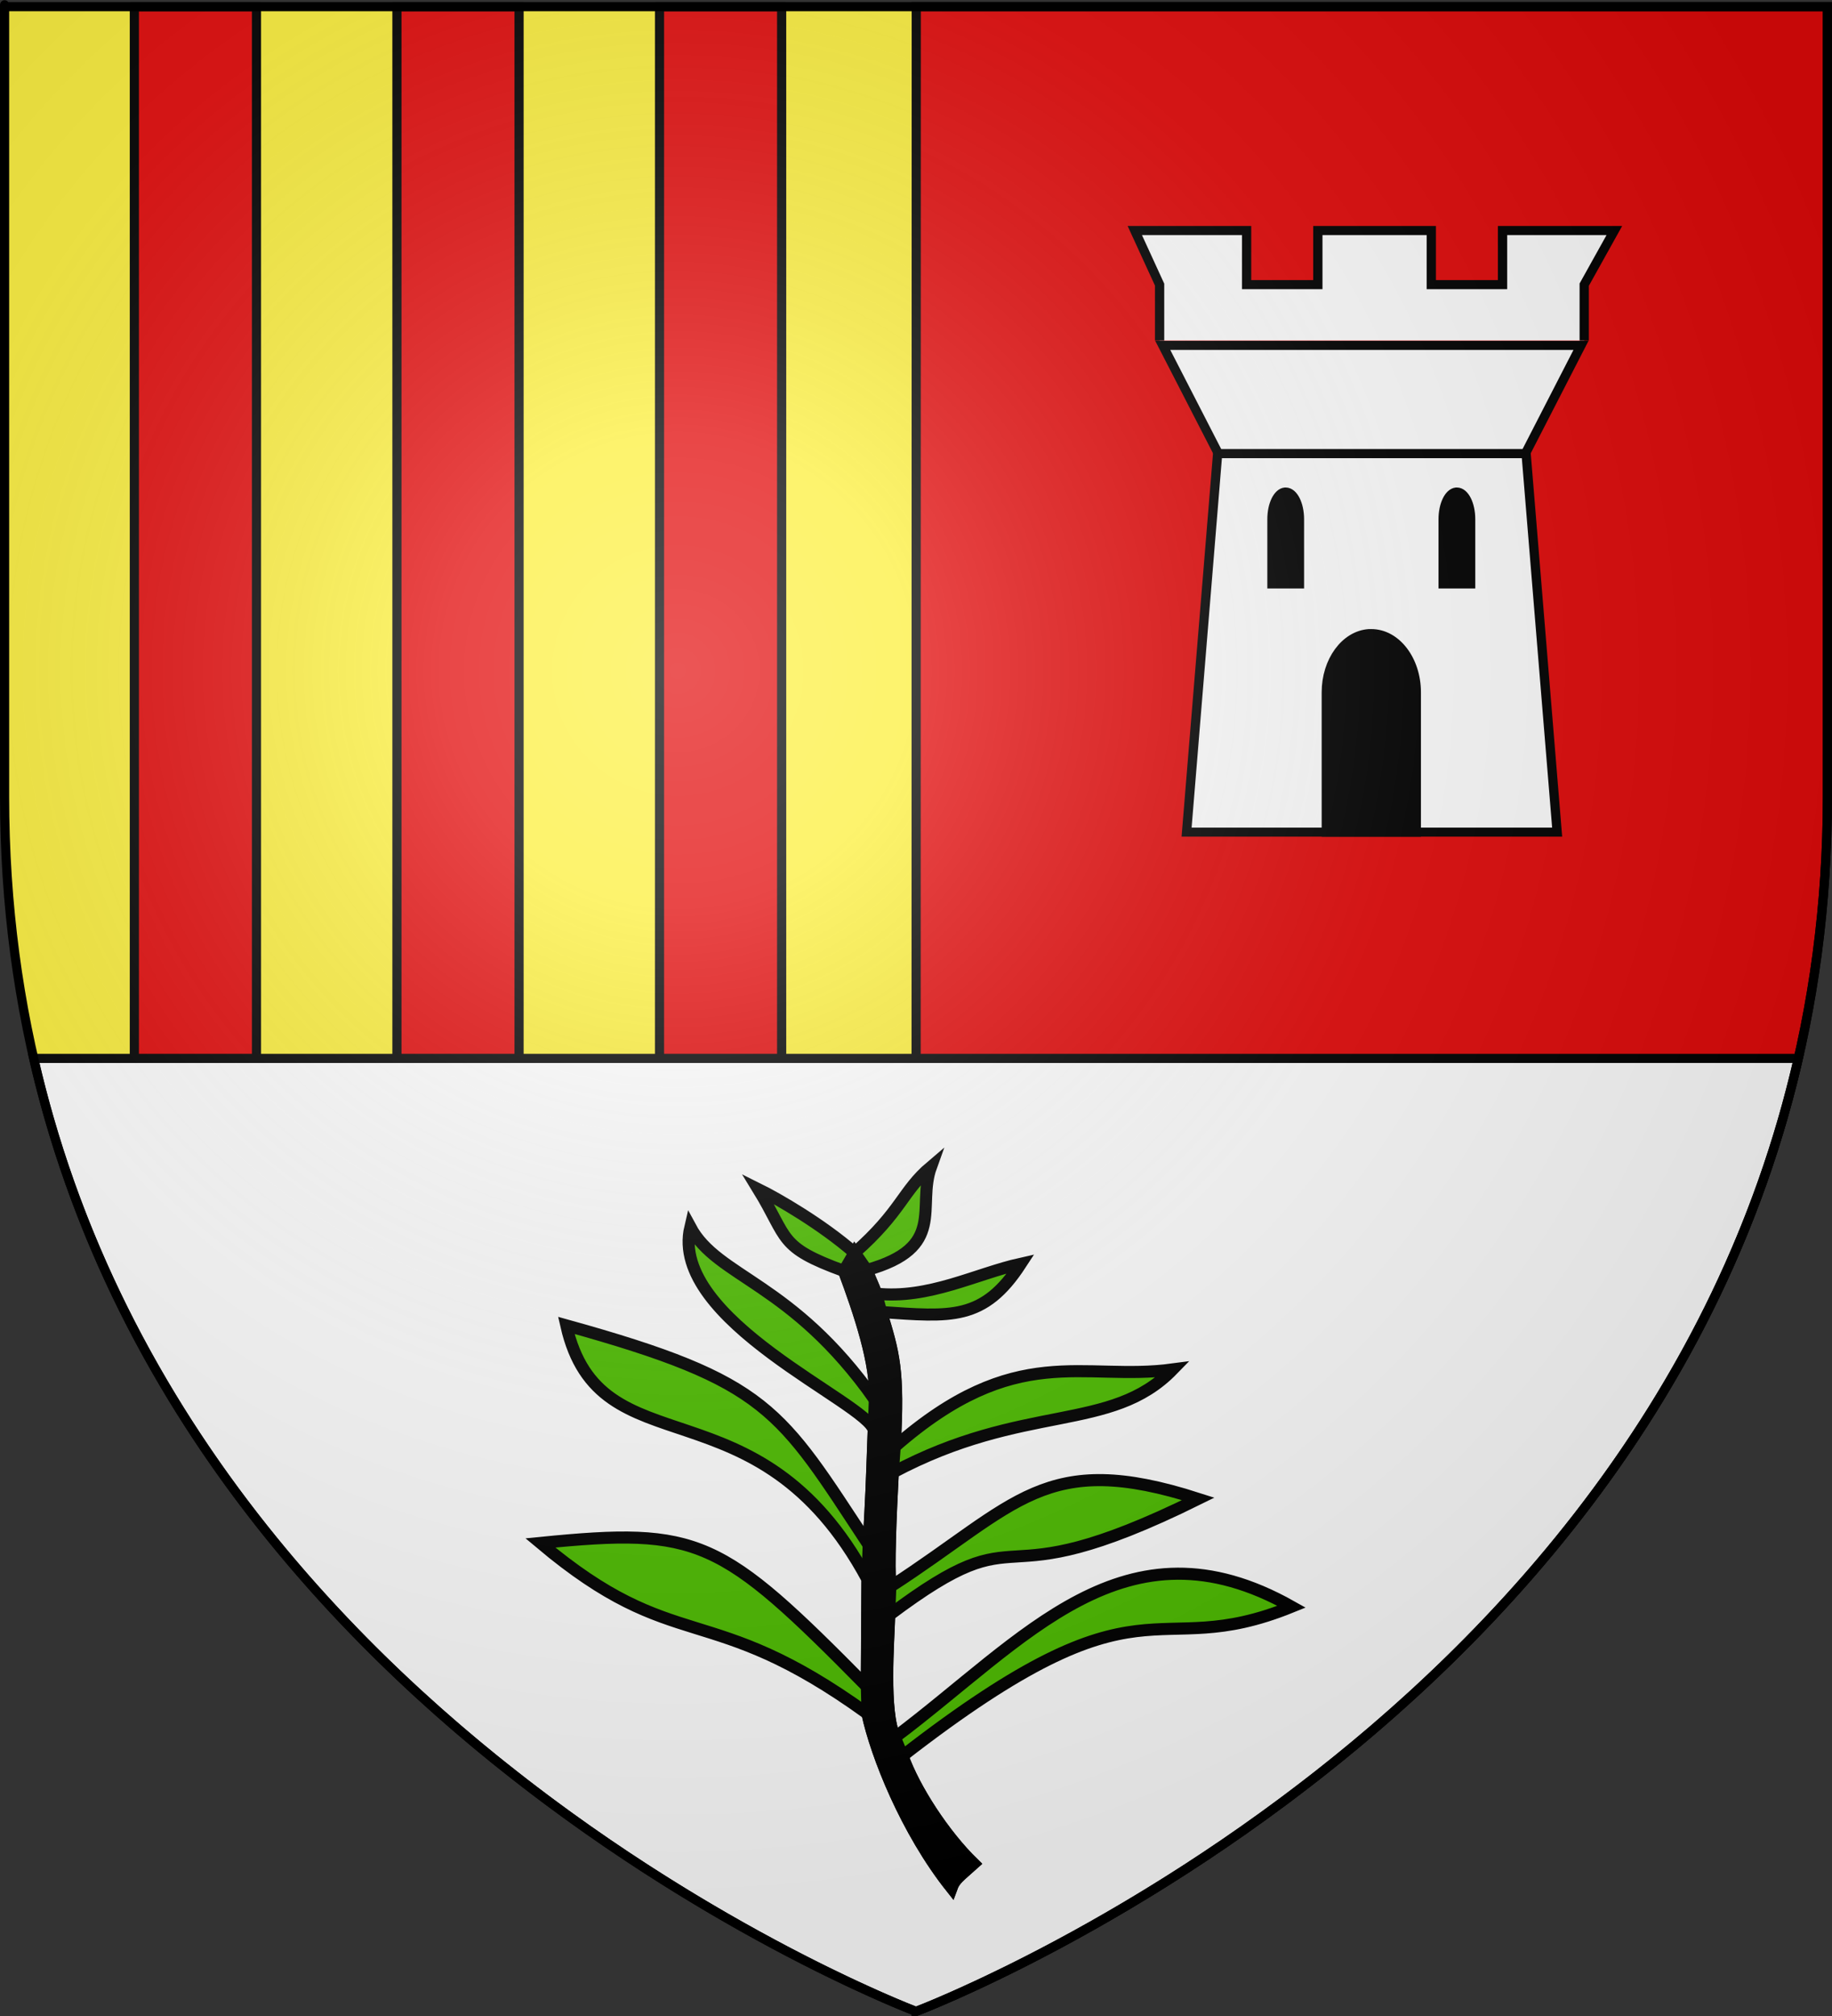 <?xml version="1.0" encoding="UTF-8" standalone="no"?>
<svg
   xmlns:dc="http://purl.org/dc/elements/1.1/"
   xmlns:cc="http://web.resource.org/cc/"
   xmlns:rdf="http://www.w3.org/1999/02/22-rdf-syntax-ns#"
   xmlns:svg="http://www.w3.org/2000/svg"
   xmlns="http://www.w3.org/2000/svg"
   xmlns:xlink="http://www.w3.org/1999/xlink"
   xmlns:sodipodi="http://sodipodi.sourceforge.net/DTD/sodipodi-0.dtd"
   xmlns:inkscape="http://www.inkscape.org/namespaces/inkscape"
   height="660"
   width="600"
   version="1.0"
   id="svg2"
   sodipodi:version="0.32"
   inkscape:version="0.45"
   sodipodi:docname="Blason ville fr Auros (Gironde).svg"
   sodipodi:docbase="C:\Documents and Settings\Henry SALOME\Mes documents\Mes images\Blasons\SVG\En cours"
   inkscape:export-filename="/Users/olivier/Desktop/Blason Rouge/Blason_Vide_3D.png"
   inkscape:export-xdpi="144"
   inkscape:export-ydpi="144"
   inkscape:output_extension="org.inkscape.output.svg.inkscape"
   sodipodi:modified="true">
  <rect width="100%" height="100%" fill="#333333" stroke="none"/>
  <sodipodi:namedview
     inkscape:window-height="742"
     inkscape:window-width="1024"
     inkscape:pageshadow="2"
     inkscape:pageopacity="0.0"
     guidetolerance="10.0"
     gridtolerance="10.0"
     objecttolerance="10.0"
     borderopacity="1.0"
     bordercolor="#666666"
     pagecolor="#ffffff"
     id="base"
     showgrid="false"
     height="660px"
     inkscape:zoom="0.82727273"
     inkscape:cx="300"
     inkscape:cy="330"
     inkscape:window-x="0"
     inkscape:window-y="0"
     inkscape:current-layer="layer4"
     showguides="true"
     inkscape:guide-bbox="true" />
  <desc
     id="desc4">Flag of Canton of Valais (Wallis)</desc>
  <defs
     id="defs6">
    <linearGradient
       id="linearGradient2893">
      <stop
         style="stop-color:white;stop-opacity:0.314;"
         offset="0"
         id="stop2895" />
      <stop
         id="stop2897"
         offset="0.19"
         style="stop-color:white;stop-opacity:0.251;" />
      <stop
         style="stop-color:#6b6b6b;stop-opacity:0.125;"
         offset="0.6"
         id="stop2901" />
      <stop
         style="stop-color:black;stop-opacity:0.125;"
         offset="1"
         id="stop2899" />
    </linearGradient>
    <radialGradient
       inkscape:collect="always"
       xlink:href="#linearGradient2893"
       id="radialGradient3163"
       gradientUnits="userSpaceOnUse"
       gradientTransform="matrix(1.353,0,0,1.349,-77.629,-85.747)"
       cx="221.445"
       cy="226.331"
       fx="221.445"
       fy="226.331"
       r="300" />
  </defs>
  <g
     inkscape:groupmode="layer"
     id="layer3"
     inkscape:label="Fond écu"
     style="opacity:1;display:inline"
     sodipodi:insensitive="true">
    <g
       id="g3344">
      <path
         sodipodi:nodetypes="cccccc"
         d="M 300,658.5 C 300,658.5 598.5,546.18 598.5,260.728 C 598.5,-24.723 598.5,2.176 598.5,2.176 L 1.5,2.176 L 1.5,260.728 C 1.5,546.18 300,658.5 300,658.5 z "
         style="fill:#fcef3c;fill-opacity:1;fill-rule:evenodd;stroke:none;stroke-width:1px;stroke-linecap:butt;stroke-linejoin:miter;stroke-opacity:1"
         id="path2855" />
      <path
         inkscape:export-ydpi="144"
         inkscape:export-xdpi="144"
         id="path3342"
         style="opacity:1;fill:#e20909;fill-opacity:1;fill-rule:evenodd;stroke:#000000;stroke-width:3;stroke-linecap:butt;stroke-linejoin:miter;stroke-miterlimit:4;stroke-dasharray:none;stroke-opacity:1"
         d="M 300,658.5 L 300.082,2.176 L 598.5,2.176 L 598.5,260.728 C 598.5,546.18 300,658.5 300,658.5 z "
         sodipodi:nodetypes="ccccc" />
      <path
         id="rect3336"
         d="M 11.031,346.5 C 61.983,568.927 300,658.5 300,658.5 C 300,658.5 538.017,568.927 588.969,346.5 L 11.031,346.5 z "
         style="opacity:1;fill:#ffffff;fill-opacity:1;stroke:#000000;stroke-width:3;stroke-miterlimit:4;stroke-dasharray:none;stroke-opacity:1;display:inline" />
    </g>
  </g>
  <g
     inkscape:groupmode="layer"
     id="layer4"
     inkscape:label="Meubles"
     style="display:inline"
     sodipodi:insensitive="true">
    <g
       id="g3293">
      <g
         id="g3691">
        <g
           id="g3571"
           transform="matrix(1.133,0,0,1.107,-64.931,-28.592)"
           style="fill:#ffffff;fill-opacity:1">
          <path
             sodipodi:nodetypes="ccccc"
             id="rect2814"
             d="M 409.285,159.974 L 498.453,159.974 L 507.428,271.92 L 400.31,271.92 L 409.285,159.974 z "
             style="color:#000000;fill:#ffffff;fill-opacity:1;fill-rule:nonzero;stroke:#000000;stroke-width:2.679;stroke-linecap:butt;stroke-linejoin:miter;marker:none;marker-start:none;marker-mid:none;marker-end:none;stroke-miterlimit:4;stroke-dashoffset:0;stroke-opacity:1;visibility:visible;display:inline;overflow:visible" />
          <path
             sodipodi:nodetypes="ccccc"
             d="M 514.319,127.974 L 498.247,159.974 L 409.492,159.974 L 393.42,127.974 L 514.319,127.974 z "
             style="color:#000000;fill:#ffffff;fill-opacity:1;fill-rule:nonzero;stroke:#000000;stroke-width:2.679;stroke-linecap:butt;stroke-linejoin:miter;marker:none;marker-start:none;marker-mid:none;marker-end:none;stroke-miterlimit:4;stroke-dashoffset:0;stroke-opacity:1;visibility:visible;display:inline;overflow:visible"
             id="rect3710" />
          <path
             sodipodi:nodetypes="cccccccccccccc"
             d="M 515.253,126.536 L 515.253,110.007 L 523.961,94.007 L 491.641,94.007 L 491.641,110.007 L 471.048,110.007 L 471.048,94.007 L 438.252,94.007 L 438.252,110.007 L 417.659,110.007 L 417.659,94.007 L 385.34,94.007 L 392.511,110.007 L 392.511,126.536"
             style="color:#000000;fill:#ffffff;fill-opacity:1;fill-rule:nonzero;stroke:#000000;stroke-width:2.679;stroke-linecap:butt;stroke-linejoin:miter;marker:none;marker-start:none;marker-mid:none;marker-end:none;stroke-miterlimit:4;stroke-dashoffset:0;stroke-opacity:1;visibility:visible;display:inline;overflow:visible"
             id="rect3714" />
        </g>
        <g
           id="g3582"
           transform="matrix(1,0,0,0.978,-13.84,6.516)">
          <path
             d="M 462.21,205.434 C 454.426,205.961 448.217,214.582 448.217,225.097 L 448.217,271.912 L 477.694,271.912 L 477.694,225.097 C 477.694,214.243 471.091,205.434 462.955,205.434 C 462.701,205.434 462.461,205.417 462.21,205.434 z "
             style="color:#000000;fill:#000000;fill-opacity:1;fill-rule:nonzero;stroke:#000000;stroke-width:3.033;stroke-linecap:butt;stroke-linejoin:miter;marker:none;marker-start:none;marker-mid:none;marker-end:none;stroke-miterlimit:4;stroke-dasharray:none;stroke-dashoffset:0;stroke-opacity:1;visibility:visible;display:inline;overflow:visible"
             id="path5659" />
          <g
             id="g3578">
            <path
               d="M 434.694,158.044 C 432.316,158.288 430.419,162.277 430.419,167.142 L 430.419,188.804 L 439.425,188.804 L 439.425,167.142 C 439.425,162.12 437.408,158.044 434.922,158.044 C 434.844,158.044 434.771,158.036 434.694,158.044 z "
               style="color:#000000;fill:#000000;fill-opacity:1;fill-rule:nonzero;stroke:#000000;stroke-width:3.033;stroke-linecap:butt;stroke-linejoin:miter;marker:none;marker-start:none;marker-mid:none;marker-end:none;stroke-miterlimit:4;stroke-dasharray:none;stroke-dashoffset:0;stroke-opacity:1;visibility:visible;display:inline;overflow:visible"
               id="path7436" />
            <path
               d="M 490.761,158.044 C 488.383,158.288 486.486,162.277 486.486,167.142 L 486.486,188.804 L 495.492,188.804 L 495.492,167.142 C 495.492,162.12 493.474,158.044 490.989,158.044 C 490.911,158.044 490.838,158.036 490.761,158.044 z "
               style="color:#000000;fill:#000000;fill-opacity:1;fill-rule:nonzero;stroke:#000000;stroke-width:3.033;stroke-linecap:butt;stroke-linejoin:miter;marker:none;marker-start:none;marker-mid:none;marker-end:none;stroke-miterlimit:4;stroke-dasharray:none;stroke-dashoffset:0;stroke-opacity:1;visibility:visible;display:inline;overflow:visible"
               id="path7438" />
          </g>
        </g>
      </g>
      <g
         transform="translate(-0.5,0)"
         id="g3386">
        <path
           style="fill:#e20909;fill-opacity:1;stroke:#000000;stroke-width:3;stroke-miterlimit:4;stroke-opacity:1"
           d="M 44.5,2.207 L 84.5,2.207 L 84.5,346.5 L 44.5,346.5 L 44.5,2.207 z "
           id="rect3349" />
        <path
           style="fill:#e20909;fill-opacity:1;stroke:#000000;stroke-width:3;stroke-miterlimit:4;stroke-opacity:1;display:inline"
           d="M 130.5,2.207 L 170.5,2.207 L 170.5,346.5 L 130.5,346.5 L 130.5,2.207 z "
           id="path3382" />
        <path
           style="fill:#e20909;fill-opacity:1;stroke:#000000;stroke-width:3;stroke-miterlimit:4;stroke-opacity:1;display:inline"
           d="M 216.5,2.207 L 256.5,2.207 L 256.5,346.5 L 216.5,346.5 L 216.5,2.207 z "
           id="path3384" />
      </g>
      <g
         id="g3289">
        <path
           style="fill:#4ebe00;fill-opacity:1;fill-rule:evenodd;stroke:#000000;stroke-width:3.956;stroke-linecap:butt;stroke-linejoin:miter;stroke-miterlimit:4;stroke-opacity:1"
           d="M 311.626,618.022 C 312.594,615.359 313.931,614.511 318.8,610.149 C 309.142,600.743 299.418,585.787 295.541,574.884 C 376.525,512.025 376.204,545.02 423.022,526.005 C 368.382,495.206 335.716,536.792 293.044,568.814 C 289.103,560.479 290.967,537.351 291.204,528.769 C 338.73,493.082 321.211,525.923 392.443,490.703 C 342.12,474.509 333.26,492.504 291.563,519.49 C 290.984,512.487 291.594,497.228 292.388,482.096 C 335.462,459.129 363.828,469.16 384.071,448.339 C 354.574,452.297 332.848,438.802 293.004,473.664 C 294.476,448.613 292.61,442.818 288.554,429.532 C 311.456,431.087 322.119,432.507 334.339,413.723 C 319.642,416.994 304.172,425.392 286.922,423.518 C 286.045,420.975 285.287,419.627 283.797,415.812 C 310.341,408.387 300.108,395.305 304.908,381.978 C 295.579,389.878 295.32,396.545 279.879,410.143 C 269.208,400.821 254.796,392.476 248.295,389.263 C 258.296,405.582 254.74,408.209 276.404,416.095 C 281.529,429.846 287.25,446.838 286.506,458.221 C 259.275,419.647 234.993,418.317 226.091,401.728 C 218.87,432.273 284.119,459.235 286.143,468.177 C 285.414,488.669 285.495,487.361 284.491,505.777 C 255.227,461.293 251.818,452.31 185.465,433.904 C 196.415,482.336 248.039,450.13 284.095,517.047 L 283.882,552.097 C 235.85,503.424 228.983,499.959 176.978,505.131 C 221.548,542.588 231.736,523.136 284.095,560.998 C 287.005,574.564 296.797,599.377 311.626,618.022 z "
           id="path2522"
           sodipodi:nodetypes="ccccccccccccccccccccccccccccc" />
        <path
           style="fill:#000000;fill-opacity:1;fill-rule:evenodd;stroke:#000000;stroke-width:3.956;stroke-linecap:butt;stroke-linejoin:miter;stroke-miterlimit:4;stroke-opacity:1;display:inline"
           d="M 311.647,617.967 C 312.615,615.304 313.952,614.456 318.821,610.093 C 309.163,600.688 299.438,585.732 295.562,574.829 L 293.065,568.759 C 289.124,560.424 290.988,537.296 291.225,528.714 L 291.584,519.435 C 291.005,512.432 291.614,497.173 292.409,482.041 L 293.025,473.609 C 294.496,448.558 292.631,442.763 288.575,429.477 L 286.943,423.463 C 286.066,420.92 285.308,419.572 283.818,415.757 L 279.9,410.088 L 276.425,416.04 C 281.55,429.791 287.271,446.783 286.526,458.166 L 286.164,468.122 C 285.434,488.614 285.516,487.306 284.511,505.722 L 284.116,516.992 L 283.903,552.042 L 284.116,560.943 C 287.026,574.509 296.818,599.322 311.647,617.967 z "
           id="path3287"
           sodipodi:nodetypes="cccccccccccccccccccc" />
      </g>
    </g>
  </g>
  <g
     inkscape:groupmode="layer"
     id="layer2"
     inkscape:label="Reflet final"
     sodipodi:insensitive="true"
     style="display:inline">
    <path
       sodipodi:nodetypes="cccccc"
       d="M 300,658.5 C 300,658.5 598.5,546.18 598.5,260.728 C 598.5,-24.723 598.5,2.176 598.5,2.176 L 1.5,2.176 L 1.5,260.728 C 1.5,546.18 300,658.5 300,658.5 z "
       style="opacity:1;fill:url(#radialGradient3163);fill-opacity:1;fill-rule:evenodd;stroke:none;stroke-width:1px;stroke-linecap:butt;stroke-linejoin:miter;stroke-opacity:1"
       id="path2875"
       inkscape:export-xdpi="144"
       inkscape:export-ydpi="144" />
  </g>
  <g
     inkscape:groupmode="layer"
     id="layer1"
     inkscape:label="Contour final"
     sodipodi:insensitive="true">
    <path
       sodipodi:nodetypes="cccccc"
       d="M 300,658.5 C 300,658.5 1.5,546.18 1.5,260.728 C 1.5,-24.723 1.5,2.176 1.5,2.176 L 598.5,2.176 L 598.5,260.728 C 598.5,546.18 300,658.5 300,658.5 z "
       style="opacity:1;fill:none;fill-opacity:1;fill-rule:evenodd;stroke:#000000;stroke-width:3;stroke-linecap:butt;stroke-linejoin:miter;stroke-miterlimit:4;stroke-dasharray:none;stroke-opacity:1"
       id="path1411"
       inkscape:export-xdpi="144"
       inkscape:export-ydpi="144" />
  </g>
</svg>
